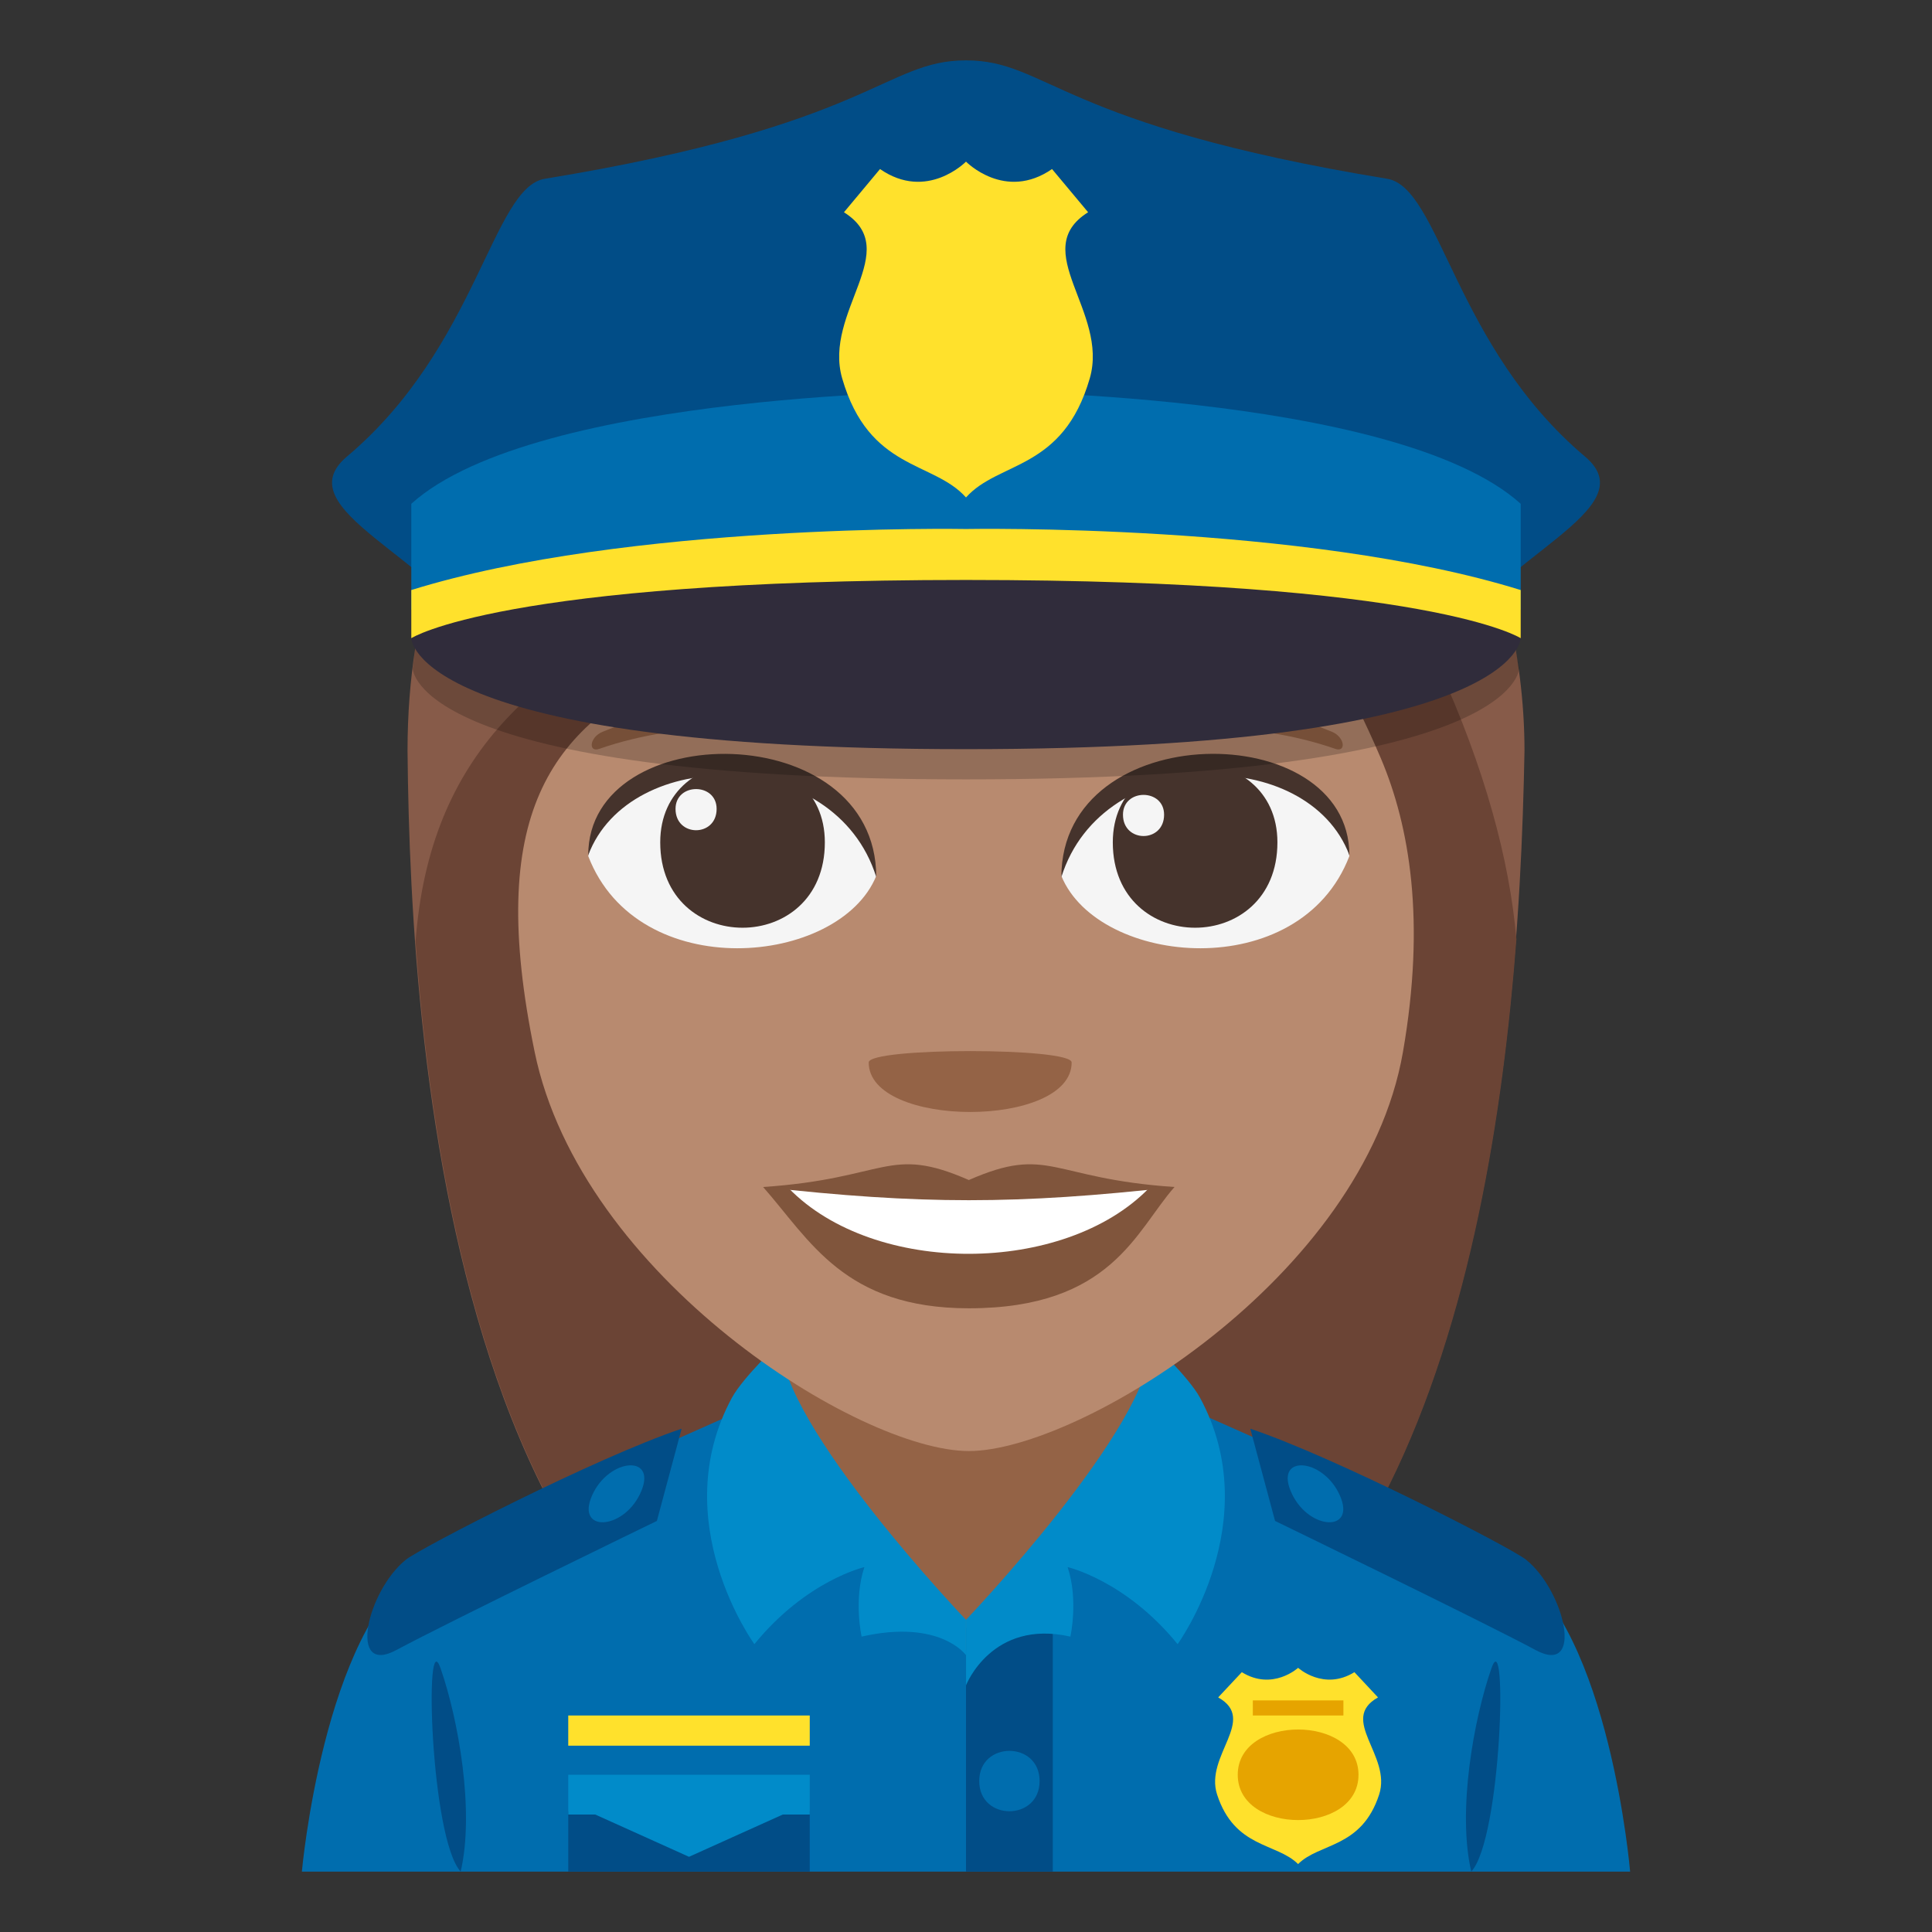 <?xml version="1.0" encoding="utf-8"?>
<!-- Generator: Adobe Illustrator 15.0.0, SVG Export Plug-In . SVG Version: 6.00 Build 0)  -->
<!DOCTYPE svg PUBLIC "-//W3C//DTD SVG 1.1//EN" "http://www.w3.org/Graphics/SVG/1.1/DTD/svg11.dtd">
<svg version="1.1" id="Layer_1" xmlns="http://www.w3.org/2000/svg" xmlns:xlink="http://www.w3.org/1999/xlink" x="0px" y="0px"
	 width="64px" height="64px" viewBox="0 0 64 64" enable-background="new 0 0 64 64" xml:space="preserve">
<rect x="0" y="0" width="64" height="64" fill="#333333" stroke="none"/>
<path fill="#875B49" d="M41.096,9.521C36.465,2.99,13.5,5.607,13.5,24.867c0.096,10.348,1.632,33.85,18.452,33.85
	c16.817,0,18.355-23.402,18.549-33.85C50.5,18.451,47.137,10.868,41.096,9.521z"/>
<path fill="#6B4435" d="M13.766,31.189c0.828,11.417,4.273,27.528,18.201,27.528c13.973,0,17.396-16.147,18.266-27.604
	c-0.457-5.274-3.281-12.087-9.406-20.119C28.271,19.982,14.709,18.582,13.766,31.189z"/>
<path fill="#006DAE" d="M13.902,51.87c2.199-1.495,11.332-5.44,11.332-5.44h13.604c0,0,9.123,3.937,11.313,5.437
	C53.33,54.041,54,62,54,62H10C10,62,10.709,54.034,13.902,51.87z"/>
<polygon fill="#946346" points="25.859,49.656 32,54.657 38.139,49.656 38.139,40 25.859,40 "/>
<rect x="18.824" y="56.828" fill="#FFE12C" width="8" height="1"/>
<rect x="18.824" y="60" fill="#014D87" width="8" height="2"/>
<rect x="32" y="53.922" fill="#014D87" width="2.875" height="8.078"/>
<polygon fill="#018BC9" points="26.824,58.792 18.824,58.792 18.824,60.109 19.719,60.109 22.824,61.509 25.93,60.109 
	26.824,60.109 "/>
<path fill="#FFE12C" d="M40.354,56.229l0.783-0.836c1.02,0.63,1.865-0.144,1.865-0.144s0.848,0.773,1.865,0.144l0.781,0.836
	c-1.309,0.735,0.457,1.926,0.039,3.215c-0.582,1.79-1.977,1.595-2.686,2.306c-0.711-0.711-2.102-0.516-2.684-2.306
	C39.9,58.155,41.668,56.965,40.354,56.229z"/>
<path fill="#018BC9" d="M24.99,54.465c0,0-2.957-4.068-0.746-8.16c0.377-0.692,1.607-1.846,1.607-1.846
	c0,2.766,6.148,9.198,6.148,9.198v1.171c0,0-0.854-1.204-3.457-0.613c0,0-0.271-1.216,0.092-2.303
	C28.635,51.912,26.709,52.353,24.99,54.465z"/>
<path fill="#018BC9" d="M39.01,54.465c0,0,2.955-4.068,0.744-8.16c-0.375-0.692-1.607-1.846-1.607-1.846
	c0,2.766-6.146,9.198-6.146,9.198v2.171c0,0,0.854-2.204,3.457-1.613c0,0,0.271-1.216-0.092-2.303
	C35.365,51.912,37.291,52.353,39.01,54.465z"/>
<path fill="#006DAE" d="M34.438,59c0,1.333-2,1.333-2,0C32.438,57.666,34.438,57.666,34.438,59z"/>
<path fill="#014D87" d="M41.418,47.328l0.82,3.055c0,0,6.98,3.386,8.625,4.274c1.633,0.883,0.971-1.963-0.313-2.992
	C50.072,51.279,44.26,48.281,41.418,47.328z"/>
<path fill="#006DAE" d="M44.385,49.539c0.539,1.221-1,1.159-1.582-0.041C42.156,48.164,43.822,48.268,44.385,49.539z"/>
<path fill="#014D87" d="M22.58,47.328l-0.82,3.055c0,0-6.979,3.386-8.625,4.274c-1.631,0.883-0.971-1.963,0.313-2.992
	C13.928,51.279,19.738,48.281,22.58,47.328z"/>
<path fill="#006DAE" d="M19.613,49.539c-0.539,1.221,1.002,1.159,1.584-0.041C21.844,48.164,20.176,48.268,19.613,49.539z"/>
<path fill="#E6A400" d="M45.002,58.792c0,2-4,2-4,0S45.002,56.792,45.002,58.792z"/>
<rect x="41.502" y="56.328" fill="#E6A400" width="3" height="0.5"/>
<path fill="#014D87" d="M15.26,62c0.469-2.006-0.08-5.057-0.666-6.736C14.049,53.699,14.256,60.896,15.26,62z"/>
<path fill="#014D87" d="M49.406,55.264c-0.586,1.68-1.137,4.73-0.668,6.736C49.744,60.896,49.949,53.699,49.406,55.264z"/>
<path fill="#B88A6F" d="M45.742,25.119c-2.056-4.845-5.823-10.103-5.823-10.103c-13.789,8.286-25.445,4.128-22.208,19.831
	c1.535,7.45,10.752,13.221,14.385,13.221c3.626,0,13.077-5.727,14.379-13.221C47.23,30.505,46.699,27.376,45.742,25.119z"/>
<path fill="#F5F5F5" d="M44.7,28.359c-1.642,4.275-8.317,3.648-9.541,0.658C36.09,24.212,43.799,23.802,44.7,28.359z"/>
<path fill="#45332C" d="M36.863,27.904c0,3.771,5.453,3.771,5.453,0C42.316,24.404,36.863,24.404,36.863,27.904z"/>
<path fill="#45332C" d="M44.7,28.329c0-4.591-9.541-4.591-9.541,0.726C36.523,24.693,43.338,24.693,44.7,28.329z"/>
<path fill="#F5F5F5" d="M19.486,28.359c1.641,4.275,8.318,3.648,9.541,0.658C28.098,24.212,20.39,23.802,19.486,28.359z"/>
<path fill="#45332C" d="M27.324,27.904c0,3.771-5.453,3.771-5.453,0C21.871,24.404,27.324,24.404,27.324,27.904z"/>
<path fill="#45332C" d="M19.486,28.329c0-4.589,9.541-4.589,9.541,0.724C27.664,24.693,20.85,24.693,19.486,28.329z"/>
<path fill="#F5F5F5" d="M37.2,26.988c0,0.942,1.362,0.942,1.362,0C38.563,26.113,37.2,26.113,37.2,26.988z"/>
<path fill="#F5F5F5" d="M23.739,26.796c0,0.942-1.361,0.942-1.361,0C22.378,25.92,23.739,25.92,23.739,26.796z"/>
<path fill="#80553C" d="M38.907,39.321c-1.281,1.45-2.082,4.018-6.813,4.018c-4.129,0-5.266-2.262-6.815-4.018H38.907z"/>
<path fill="#FFFFFF" d="M38.056,39.365c-2.804,2.873-9.085,2.912-11.926,0H38.056z"/>
<path fill="#80553C" d="M32.094,39.09c-2.67-1.17-2.69-0.046-6.815,0.231c5.208,0.583,8.422,0.583,13.629,0
	C34.785,39.044,34.764,37.92,32.094,39.09z"/>
<path fill="#946346" d="M44.121,24.24c-2.89-1.19-6.844-1.423-8.874-0.628c-0.429,0.168-0.415,1.192-0.037,1.09
	c2.911-0.792,6.263-0.854,9.021,0.104C44.6,24.937,44.555,24.419,44.121,24.24z"/>
<path fill="#946346" d="M19.96,24.242c2.889-1.19,6.843-1.423,8.875-0.63c0.429,0.168,0.415,1.194,0.036,1.09
	c-2.912-0.792-6.262-0.854-9.019,0.105C19.481,24.937,19.526,24.419,19.96,24.242z"/>
<path fill="#946346" d="M35.5,35.195c0,2.188-6.723,2.188-6.723,0C28.777,34.693,35.5,34.693,35.5,35.195z"/>
<path opacity="0.2" d="M13.752,21.491l-0.08,0.651c0,0-0.047,3.676,18.328,3.676s18.322-3.676,18.322-3.676l-0.109-0.598
	L13.752,21.491z"/>
<path fill="#014D87" d="M52.504,15.123c-4.316-3.639-4.807-8.915-6.553-9.201C35.08,4.138,34.709,2,32,2
	c-2.713,0-3.08,2.138-13.951,3.922c-1.744,0.286-2.236,5.563-6.555,9.201c-2.08,1.756,2.961,3.308,4.766,6.443
	c0.975,1.691,30.508,1.691,31.479,0C49.545,18.431,54.588,16.879,52.504,15.123z"/>
<path fill="#006DAE" d="M32,12.95c0,0-14.232,0-18.375,3.739v3.508H32h18.375v-3.508C46.232,12.95,32,12.95,32,12.95z"/>
<path fill="#302C3B" d="M32,18.525c-16.979,0-18.375,2.616-18.375,2.616s0,3.676,18.375,3.676s18.375-3.676,18.375-3.676
	S48.977,18.525,32,18.525z"/>
<path fill="#FFE12C" d="M32,17.524c0,0-11.213-0.205-18.375,2.022v1.595c0,0,2.971-1.929,18.375-1.929
	c15.408,0,18.375,1.929,18.375,1.929v-1.595C43.213,17.319,32,17.524,32,17.524z"/>
<path fill="#FFE12C" d="M36.045,7.031L34.85,5.6C33.291,6.677,32,5.354,32,5.354S30.707,6.677,29.152,5.6l-1.195,1.432
	c2.002,1.259-0.695,3.296-0.059,5.502c0.889,3.063,3.018,2.729,4.102,3.945c1.084-1.216,3.213-0.882,4.1-3.945
	C36.74,10.327,34.041,8.29,36.045,7.031z"/>
</svg>
